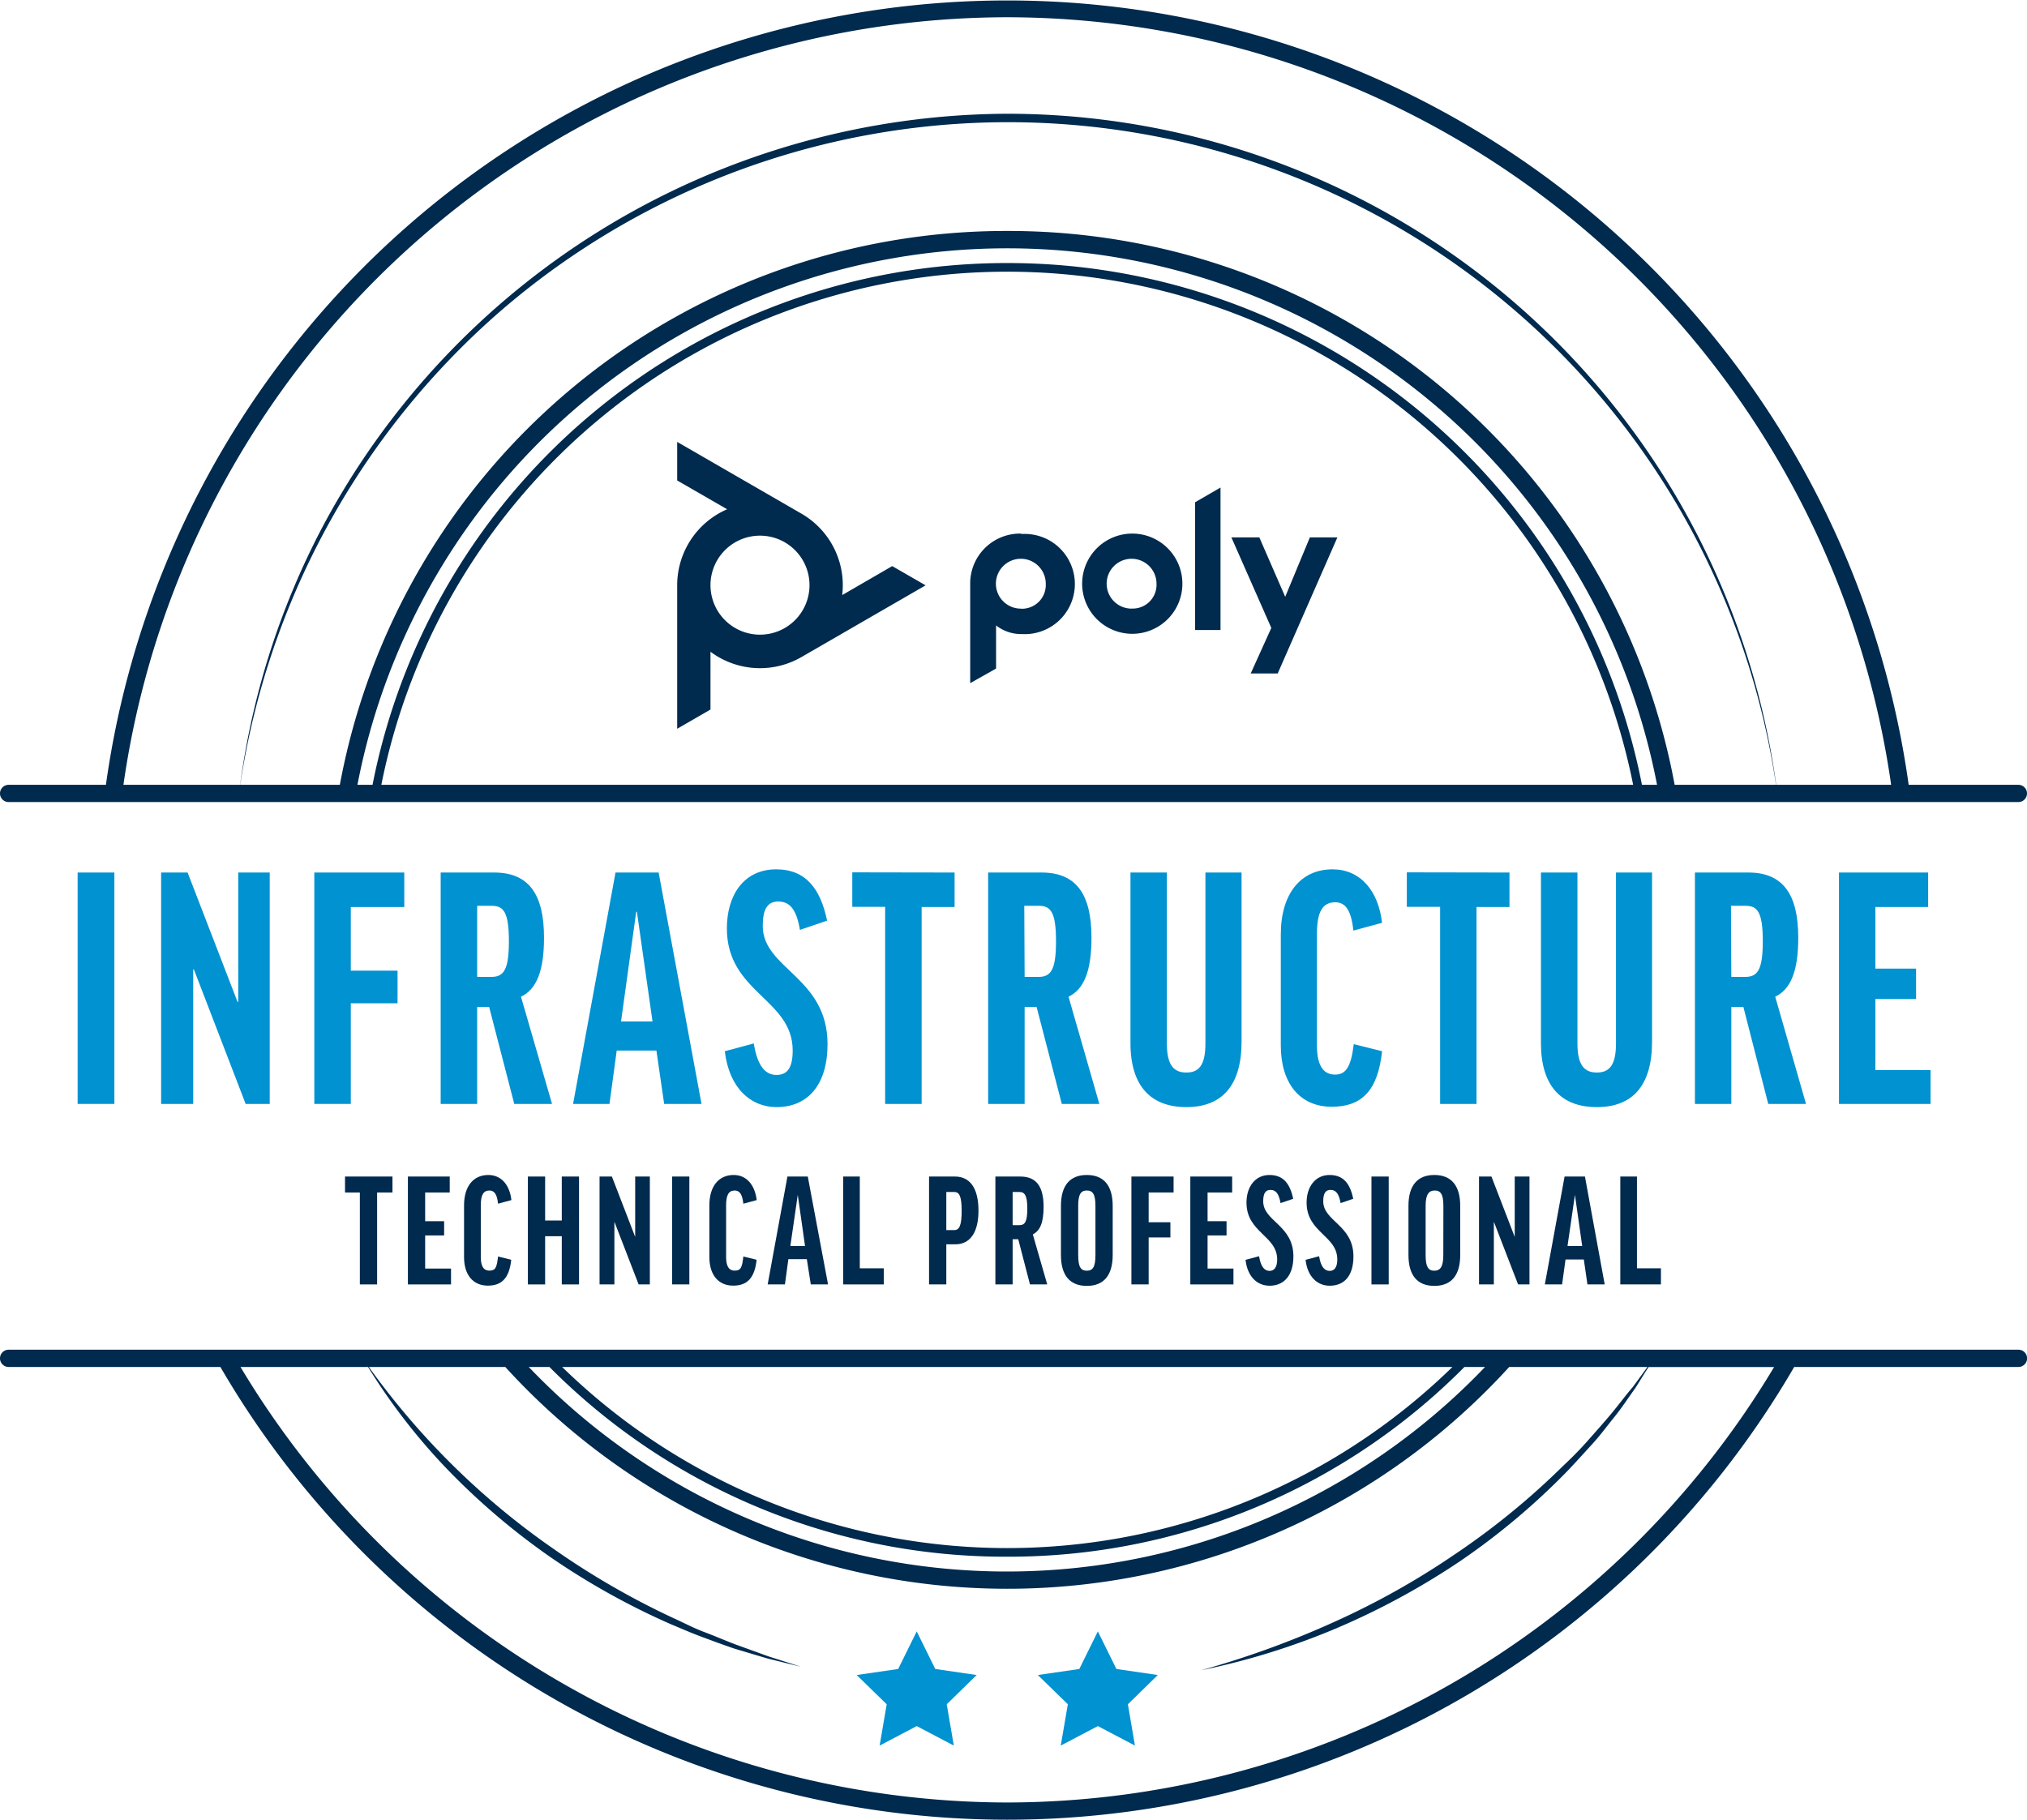 <svg xmlns="http://www.w3.org/2000/svg" width="235" height="211" viewBox="0 0 235 211"><defs><style>.cls-1{fill:#002a4e;}.cls-2{fill:#0092D1;}</style></defs><g id="Layer_2" data-name="Layer 2"><g id="Layer_1-2" data-name="Layer 1"><path class="cls-1" d="M118.35,61.87a5.78,5.78,0,0,0-5.87,5.68V79.21l3-1.69v-5a4.72,4.72,0,0,0,3,1,5.81,5.81,0,1,0,.43-11.61h-.49Zm0,8.7a2.89,2.89,0,1,1,2.89-2.89h0a2.76,2.76,0,0,1-2.61,2.9h-.28Zm20.2-12.33,2.95-1.71V73.05h-2.95Zm-7.34,3.63a5.81,5.81,0,1,0,.12,0Zm0,8.7a2.89,2.89,0,1,1,2.87-2.91v0h0a2.76,2.76,0,0,1-2.6,2.9h-.27Zm23.84-8.26-6.92,15.78H145l2.39-5.28-4.63-10.5H146l3,6.89,2.86-6.89Z"/><path class="cls-1" d="M107.31,67.87l-3.87-2.23L97.64,69a10.52,10.52,0,0,0,.07-1.12,9.58,9.58,0,0,0-4.81-8.33h0L78.51,51.24v4.47l5.79,3.34a9.6,9.6,0,0,0-5.79,8.82V84.5l3.86-2.23v-6.7a9.6,9.6,0,0,0,10.54.62h0Zm-24.94,0a5.74,5.74,0,1,1,5.75,5.72h0A5.74,5.74,0,0,1,82.37,67.87Z"/><path class="cls-2" d="M13.26,101.17V128H9V101.17Z"/><path class="cls-2" d="M21.75,101.17l5.79,15h.08v-15h3.65V128H28.48l-6-15.59h-.08V128H18.68V101.17Z"/><path class="cls-2" d="M46.87,101.17v4h-6.2v7.38h5.42v3.78H40.67V128H36.44V101.17Z"/><path class="cls-2" d="M56.71,116.76H55.32V128H51.09V101.17h6.2c4,0,5.78,2.5,5.78,7.55,0,3.94-.9,6-2.67,6.85L64,128H59.62Zm-1.39-3.49H57c1.43,0,2-.9,2-4.14,0-3.45-.66-4.1-2-4.1H55.32Z"/><path class="cls-2" d="M70.66,128H66.44l4.92-26.83h5L81.33,128H77l-.9-6.19h-4.6ZM72,118.44h3.65l-1.81-12.72h-.08Z"/><path class="cls-2" d="M95.89,106.75l-3.15,1.07c-.41-2.47-1.24-3.29-2.51-3.29s-1.8.91-1.8,2.83c0,5,7.51,5.91,7.51,13.71,0,4.68-2.26,7.3-5.91,7.3-3,0-5.5-2.21-6-6.48l3.36-.9c.45,2.83,1.48,3.65,2.63,3.65,1.31,0,1.88-.9,1.88-2.83,0-6-7.63-6.69-7.63-14.16,0-3.9,2-6.85,5.71-6.85C93.43,100.8,95.12,103.06,95.89,106.75Z"/><path class="cls-2" d="M110.67,101.17v4h-3.82V128h-4.23V105.15H98.81v-4Z"/><path class="cls-2" d="M120.18,116.76h-1.39V128h-4.23V101.17h6.2c4,0,5.78,2.5,5.78,7.55,0,3.94-.9,6-2.66,6.85L127.45,128H123.1Zm-1.39-3.49h1.64c1.44,0,2-.9,2-4.14,0-3.45-.66-4.1-2-4.1h-1.68Z"/><path class="cls-2" d="M143.94,101.17v19.61c0,5.13-2.3,7.59-6.4,7.59s-6.48-2.42-6.48-7.42V101.17h4.22V121c0,2.58.86,3.36,2.26,3.36s2.21-.78,2.21-3.36V101.17Z"/><path class="cls-2" d="M160.23,107l-3.33.9c-.24-2.38-.94-3.28-2.09-3.28-1.52,0-2.13,1.15-2.13,3.69v12.92c0,2.1.61,3.37,2.09,3.37,1.23,0,1.85-.82,2.18-3.53l3.28.82c-.49,4.64-2.42,6.44-5.83,6.44-3.73,0-5.91-2.75-5.91-7.1V108.35c0-4.72,2.3-7.55,6-7.55C157.64,100.8,159.78,103.18,160.23,107Z"/><path class="cls-2" d="M175,101.17v4h-3.82V128h-4.22V105.15H163.1v-4Z"/><path class="cls-2" d="M191.53,101.17v19.61c0,5.13-2.29,7.59-6.4,7.59s-6.48-2.42-6.48-7.42V101.17h4.23V121c0,2.58.86,3.36,2.25,3.36s2.22-.78,2.22-3.36V101.17Z"/><path class="cls-2" d="M202.12,116.76h-1.4V128H196.5V101.17h6.19c4,0,5.79,2.5,5.79,7.55,0,3.94-.9,6-2.67,6.85L209.38,128H205Zm-1.4-3.49h1.65c1.43,0,2-.9,2-4.14,0-3.45-.66-4.1-2-4.1h-1.69Z"/><path class="cls-2" d="M223.54,101.17v4h-6.12v7.14h4.72v3.53h-4.72v8.24h6.4V128H213.2V101.17Z"/><path class="cls-1" d="M45.5,136.42v1.85H43.72v10.66h-2V138.27H40v-1.85Z"/><path class="cls-1" d="M52.14,136.42v1.85H49.29v3.33h2.2v1.65h-2.2v3.84h3v1.84h-5V136.42Z"/><path class="cls-1" d="M59.29,139.15l-1.55.42c-.11-1.11-.44-1.53-1-1.53-.71,0-1,.54-1,1.72v6c0,1,.29,1.57,1,1.57s.86-.38,1-1.64l1.53.38c-.23,2.16-1.13,3-2.71,3-1.75,0-2.76-1.28-2.76-3.31v-6c0-2.2,1.07-3.52,2.81-3.52C58.09,136.24,59.08,137.35,59.29,139.15Z"/><path class="cls-1" d="M63.2,136.42v5.1h1.93v-5.1h2v12.51h-2v-5.59H63.2v5.59h-2V136.42Z"/><path class="cls-1" d="M70.94,136.42l2.7,7h0v-7h1.7v12.51h-1.3l-2.81-7.27h0v7.27H69.51V136.42Z"/><path class="cls-1" d="M79.92,136.42v12.51h-2V136.42Z"/><path class="cls-1" d="M87.73,139.15l-1.55.42c-.12-1.11-.44-1.53-1-1.53-.71,0-1,.54-1,1.72v6c0,1,.29,1.57,1,1.57s.86-.38,1-1.64l1.54.38c-.23,2.16-1.13,3-2.72,3-1.74,0-2.76-1.28-2.76-3.31v-6c0-2.2,1.07-3.52,2.82-3.52C86.52,136.24,87.51,137.35,87.73,139.15Z"/><path class="cls-1" d="M91,148.93H89l2.29-12.51h2.36L96,148.93H94L93.54,146H91.4Zm.63-4.46h1.7l-.84-5.93h0Z"/><path class="cls-1" d="M99.68,136.42v10.64h2.78v1.87H97.75V136.42Z"/><path class="cls-1" d="M113.44,140.38c0,2.56-1,3.9-2.68,3.9h-1.05v4.65h-2V136.42h3C112.45,136.42,113.44,137.76,113.44,140.38Zm-3.73,2.25h.92c.59,0,.86-.53.86-2.23s-.27-2.19-.86-2.19h-.92Z"/><path class="cls-1" d="M118.05,143.69h-.65v5.24h-2V136.42h2.89c1.86,0,2.7,1.16,2.7,3.52,0,1.83-.42,2.77-1.25,3.19l1.67,5.8h-2Zm-.65-1.63h.77c.67,0,.93-.42.93-1.93s-.3-1.92-.91-1.92h-.79Z"/><path class="cls-1" d="M129,139.82v5.7c0,2.32-1,3.58-3,3.58s-3-1.26-3-3.58v-5.7c0-2.31,1-3.58,3-3.58S129,137.51,129,139.82Zm-2,0c0-1.36-.32-1.78-1-1.78s-1,.42-1,1.78v5.7c0,1.38.3,1.82,1,1.82s1-.44,1-1.82Z"/><path class="cls-1" d="M136.06,136.42v1.85h-2.89v3.45h2.52v1.76h-2.52v5.45h-2V136.42Z"/><path class="cls-1" d="M142.85,136.42v1.85H140v3.33h2.2v1.65H140v3.84h3v1.84H138V136.42Z"/><path class="cls-1" d="M149.93,139l-1.47.5c-.2-1.15-.58-1.53-1.17-1.53s-.84.42-.84,1.32c0,2.33,3.5,2.75,3.5,6.39,0,2.18-1.06,3.4-2.76,3.4-1.4,0-2.56-1-2.79-3l1.57-.42c.21,1.32.69,1.7,1.22,1.7s.88-.42.88-1.32c0-2.77-3.56-3.12-3.56-6.6,0-1.82,1-3.2,2.66-3.2S149.56,137.3,149.93,139Z"/><path class="cls-1" d="M156.89,139l-1.47.5c-.19-1.15-.58-1.53-1.17-1.53s-.84.42-.84,1.32c0,2.33,3.5,2.75,3.5,6.39,0,2.18-1,3.4-2.75,3.4-1.4,0-2.57-1-2.8-3l1.57-.42c.21,1.32.69,1.7,1.23,1.7s.88-.42.88-1.32c0-2.77-3.56-3.12-3.56-6.6,0-1.82,1-3.2,2.66-3.2S156.53,137.3,156.89,139Z"/><path class="cls-1" d="M161,136.42v12.51h-2V136.42Z"/><path class="cls-1" d="M169.29,139.82v5.7c0,2.32-1,3.58-3,3.58s-3-1.26-3-3.58v-5.7c0-2.31,1-3.58,3-3.58S169.29,137.51,169.29,139.82Zm-1.95,0c0-1.36-.33-1.78-1-1.78s-1.06.42-1.06,1.78v5.7c0,1.38.31,1.82,1,1.82s1.05-.44,1.05-1.82Z"/><path class="cls-1" d="M172.91,136.42l2.7,7h0v-7h1.71v12.51H176l-2.81-7.27h0v7.27h-1.72V136.42Z"/><path class="cls-1" d="M181.1,148.93h-2l2.29-12.51h2.36l2.29,12.51h-2l-.42-2.89H181.5Zm.63-4.46h1.7l-.84-5.93h0Z"/><path class="cls-1" d="M189.78,136.42v10.64h2.78v1.87h-4.71V136.42Z"/><path class="cls-1" d="M234,156.5H1a1,1,0,0,0,0,2H25.55a105.52,105.52,0,0,0,182.46,0h26a1,1,0,0,0,0-2Zm-117.22,24a74.38,74.38,0,0,0,53-22h2.39a76.64,76.64,0,0,1-110.87,0h2.4A74.39,74.39,0,0,0,116.78,180.5Zm-51.61-22H168.39a73.92,73.92,0,0,1-103.22,0ZM116.78,209a103.84,103.84,0,0,1-88.9-50.5H42.67a71.1,71.1,0,0,0,9,11.67,80.64,80.64,0,0,0,12.13,10.37,84.79,84.79,0,0,0,13.93,7.77c1.23.51,2.45,1.05,3.7,1.51s2.49.93,3.75,1.35L89,192.31l3.86.95-3.79-1.21-3.73-1.35c-1.23-.46-2.45-1-3.68-1.46s-2.41-1.09-3.61-1.63a91.21,91.21,0,0,1-13.69-7.89,88,88,0,0,1-21.6-21.22H58.58a78.7,78.7,0,0,0,116.39,0H191l-1.68,2.3c-.86,1-1.69,2.13-2.56,3.17S185,166,184.12,167s-1.86,2-2.84,2.91a86.41,86.41,0,0,1-12.55,10.27,90.84,90.84,0,0,1-14.15,7.93,106.59,106.59,0,0,1-15.3,5.55,83.2,83.2,0,0,0,15.61-4.84,86,86,0,0,0,14.4-7.81,81.19,81.19,0,0,0,12.54-10.56c.95-1,1.84-2,2.76-3s1.73-2.11,2.59-3.17,1.6-2.21,2.4-3.32c.53-.81,1-1.63,1.55-2.45h14.55A103.85,103.85,0,0,1,116.78,209Z"/><path class="cls-1" d="M234,91H221.28a105.51,105.51,0,0,0-209,0H1a1,1,0,0,0,0,2H234a1,1,0,0,0,0-2ZM116.78,2A103.66,103.66,0,0,1,219.25,91H205.92a90,90,0,0,0-89-77.81,90.34,90.34,0,0,0-79.58,48A89.63,89.63,0,0,0,27.84,91H14.31A103.65,103.65,0,0,1,116.78,2Zm0,28.5A74.94,74.94,0,0,0,43.19,91H41.44a76.72,76.72,0,0,1,150.67,0h-1.75A74.92,74.92,0,0,0,116.78,30.5ZM189.34,91H44.21a74,74,0,0,1,145.13,0ZM116.78,26.78A78.54,78.54,0,0,0,39.4,91H27.85A90.71,90.71,0,0,1,57.76,36.3,90,90,0,0,1,205.9,91H194.15A78.53,78.53,0,0,0,116.78,26.78Z"/><polygon class="cls-2" points="106.28 189.16 108.43 193.52 113.23 194.22 109.76 197.61 110.58 202.4 106.28 200.14 101.98 202.4 102.8 197.61 99.32 194.22 104.13 193.52 106.28 189.16"/><polygon class="cls-2" points="127.28 189.16 129.43 193.52 134.23 194.22 130.76 197.61 131.58 202.4 127.28 200.14 122.98 202.4 123.8 197.61 120.32 194.22 125.13 193.52 127.28 189.16"/></g></g></svg>